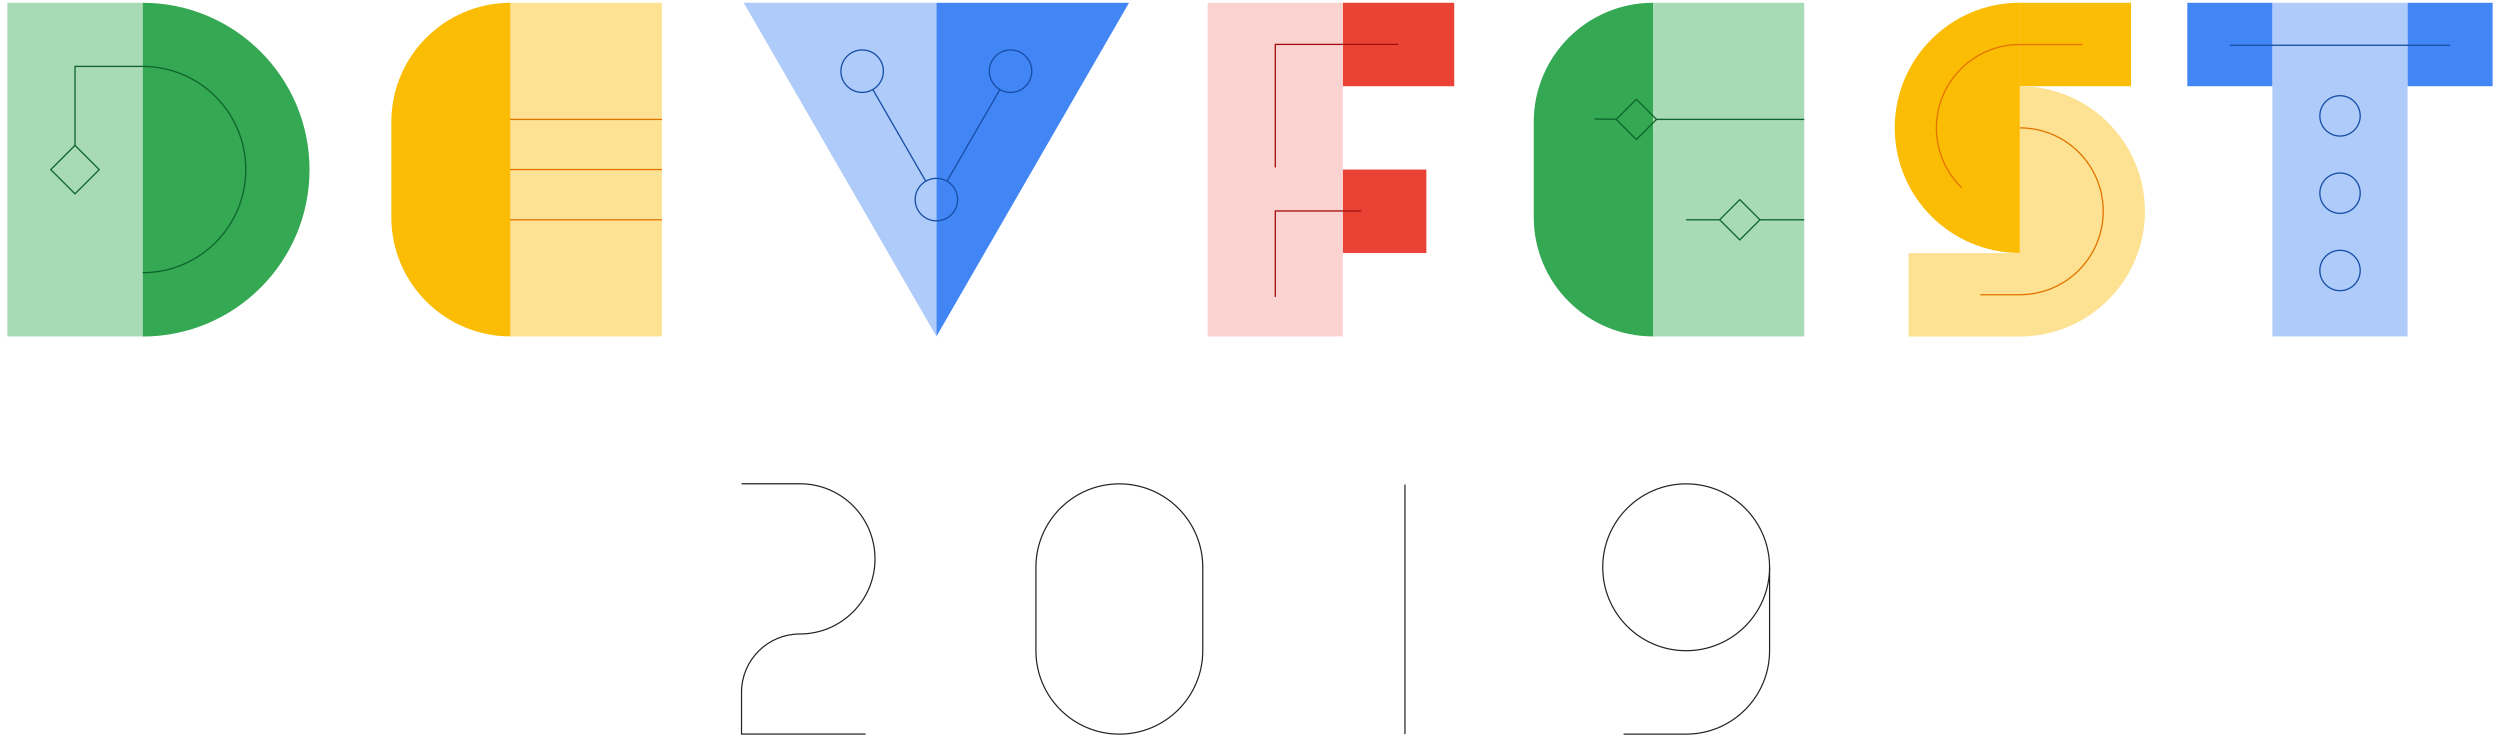 <svg version="1.1" id="Layer_1" xmlns="http://www.w3.org/2000/svg" x="0" y="0" viewBox="0 0 950 280" xml:space="preserve"><style>.st1{fill:#aecbfa}.st2{fill:#a8dab5}.st3{fill:#fbbc04}.st4{fill:#fde293}.st5{fill:#4285f4}.st6{fill:#34a853}.st7{fill:none;stroke:#0d652d;stroke-width:.5;stroke-miterlimit:10}.st8{fill:#ea4335}.st10,.st13,.st9{fill:none;stroke:#e37400;stroke-width:.5;stroke-miterlimit:10}.st10,.st13{stroke:#174ea6}.st13{stroke:#202124;stroke-width:.459}</style><path fill="#fad2cf" d="M458.91 1.06h51.37v126.78h-51.37z"/><path class="st1" d="M863.5 1.06h51.37v126.78H863.5z"/><path class="st2" d="M2.8 1.06h51.37v126.78H2.8z"/><path class="st3" d="M194.04 127.84V1.06c-25.05 0-45.34 20.29-45.34 45.34v36.1c.01 25.05 20.29 45.34 45.34 45.34z"/><path class="st4" d="M194.04 1.06h57.45v126.78h-57.45z"/><path class="st1" d="M282.61 1.06l73.23 126.78V1.06z"/><path class="st5" d="M429.03 1.06h-73.19v126.78z"/><path class="st6" d="M54.21 1.06c35.01 0 63.41 28.4 63.41 63.41s-28.4 63.41-63.41 63.41V1.06z"/><path class="st7" d="M54.21 103.62c21.63 0 39.19-17.56 39.19-39.19S75.84 25.24 54.21 25.24h-25.7v30"/><path class="st3" d="M767.55 96.13C741.3 96.13 720 74.86 720 48.58s21.27-47.56 47.56-47.56v95.11z"/><path class="st8" d="M510.32 1.06h42.28v31.7h-42.28z"/><path class="st5" d="M831.18 1.06h32.32v31.7h-32.32zM914.88 1.06h32.32v31.7h-32.32z"/><path class="st8" d="M510.32 64.43h31.7v31.7h-31.7z"/><path class="st3" d="M767.55 1.06h42.25v31.7h-42.25z"/><path class="st4" d="M767.55 32.76v63.41h-42.28v31.7h42.25c26.25 0 47.56-21.27 47.56-47.56-.01-26.28-21.28-47.55-47.53-47.55z"/><path class="st9" d="M745.38 71.27a31.536 31.536 0 01-9.53-22.65c0-17.49 14.18-31.7 31.7-31.7h23.78"/><path class="st10" d="M847.36 17.2h83.7"/><path class="st6" d="M628.16 127.84V1.06c-25.05 0-45.34 20.29-45.34 45.34v36.1c0 25.05 20.29 45.34 45.34 45.34z"/><path class="st2" d="M628.16 1.06h57.45v126.78h-57.45z"/><path class="st7" d="M614.01 45.31l-8.18-.08M685.6 45.38h-56.28M685.6 83.52h-16.79M653.46 83.52H640.7"/><circle class="st10" cx="355.84" cy="75.85" r="8.07"/><circle class="st10" cx="384.01" cy="27.05" r="8.07"/><path class="st10" d="M379.98 34L359.8 68.97"/><circle class="st10" cx="327.62" cy="27.05" r="8.07"/><path class="st10" d="M331.66 34l20.18 34.97"/><path transform="rotate(-45.001 28.49 64.447)" class="st7" d="M21.98 57.94H35v13.02H21.98z"/><path transform="rotate(-45.001 661.128 83.511)" class="st7" d="M655.71 78.09h10.83v10.83h-10.83z"/><path transform="rotate(-45.001 621.822 45.379)" class="st7" d="M616.4 39.95h10.83v10.83H616.4z"/><circle class="st10" cx="889.21" cy="44.03" r="7.67"/><circle class="st10" cx="889.21" cy="73.41" r="7.67"/><circle class="st10" cx="889.21" cy="102.79" r="7.67"/><path class="st9" d="M752.54 111.99h14.98c17.52 0 31.7-14.18 31.7-31.7s-14.18-31.7-31.7-31.7"/><path fill="none" stroke="#a50e0e" stroke-width=".5" stroke-miterlimit="10" d="M517.27 80.17h-32.65v32.65"/><path fill="none" stroke="#a50e0e" stroke-width=".498" stroke-miterlimit="10" d="M531.37 16.87h-46.75v46.76"/><path class="st9" d="M251.53 45.38h-57.7M251.53 64.43h-57.7M251.53 83.52h-57.7"/><path class="st13" d="M640.74 183.87c17.52 0 31.7 14.18 31.7 31.7v31.7c0 17.49-14.18 31.7-31.7 31.7h-23.78M425.35 183.87c17.49 0 31.7 14.18 31.7 31.7v31.7c0 17.49-14.18 31.7-31.7 31.7s-31.7-14.18-31.7-31.7v-31.7c0-17.52 14.18-31.7 31.7-31.7zM533.88 184.16v94.78M328.93 278.94h-47.15v-15.85M281.78 263.09c0-12.25 9.93-22.18 22.18-22.18 15.74 0 28.54-12.76 28.54-28.54s-12.76-28.54-28.54-28.54h-22.18"/><path class="st13" d="M640.74 183.87c-17.49 0-31.7 14.18-31.7 31.7 0 17.49 14.18 31.7 31.7 31.7s31.7-14.18 31.7-31.7"/></svg>
